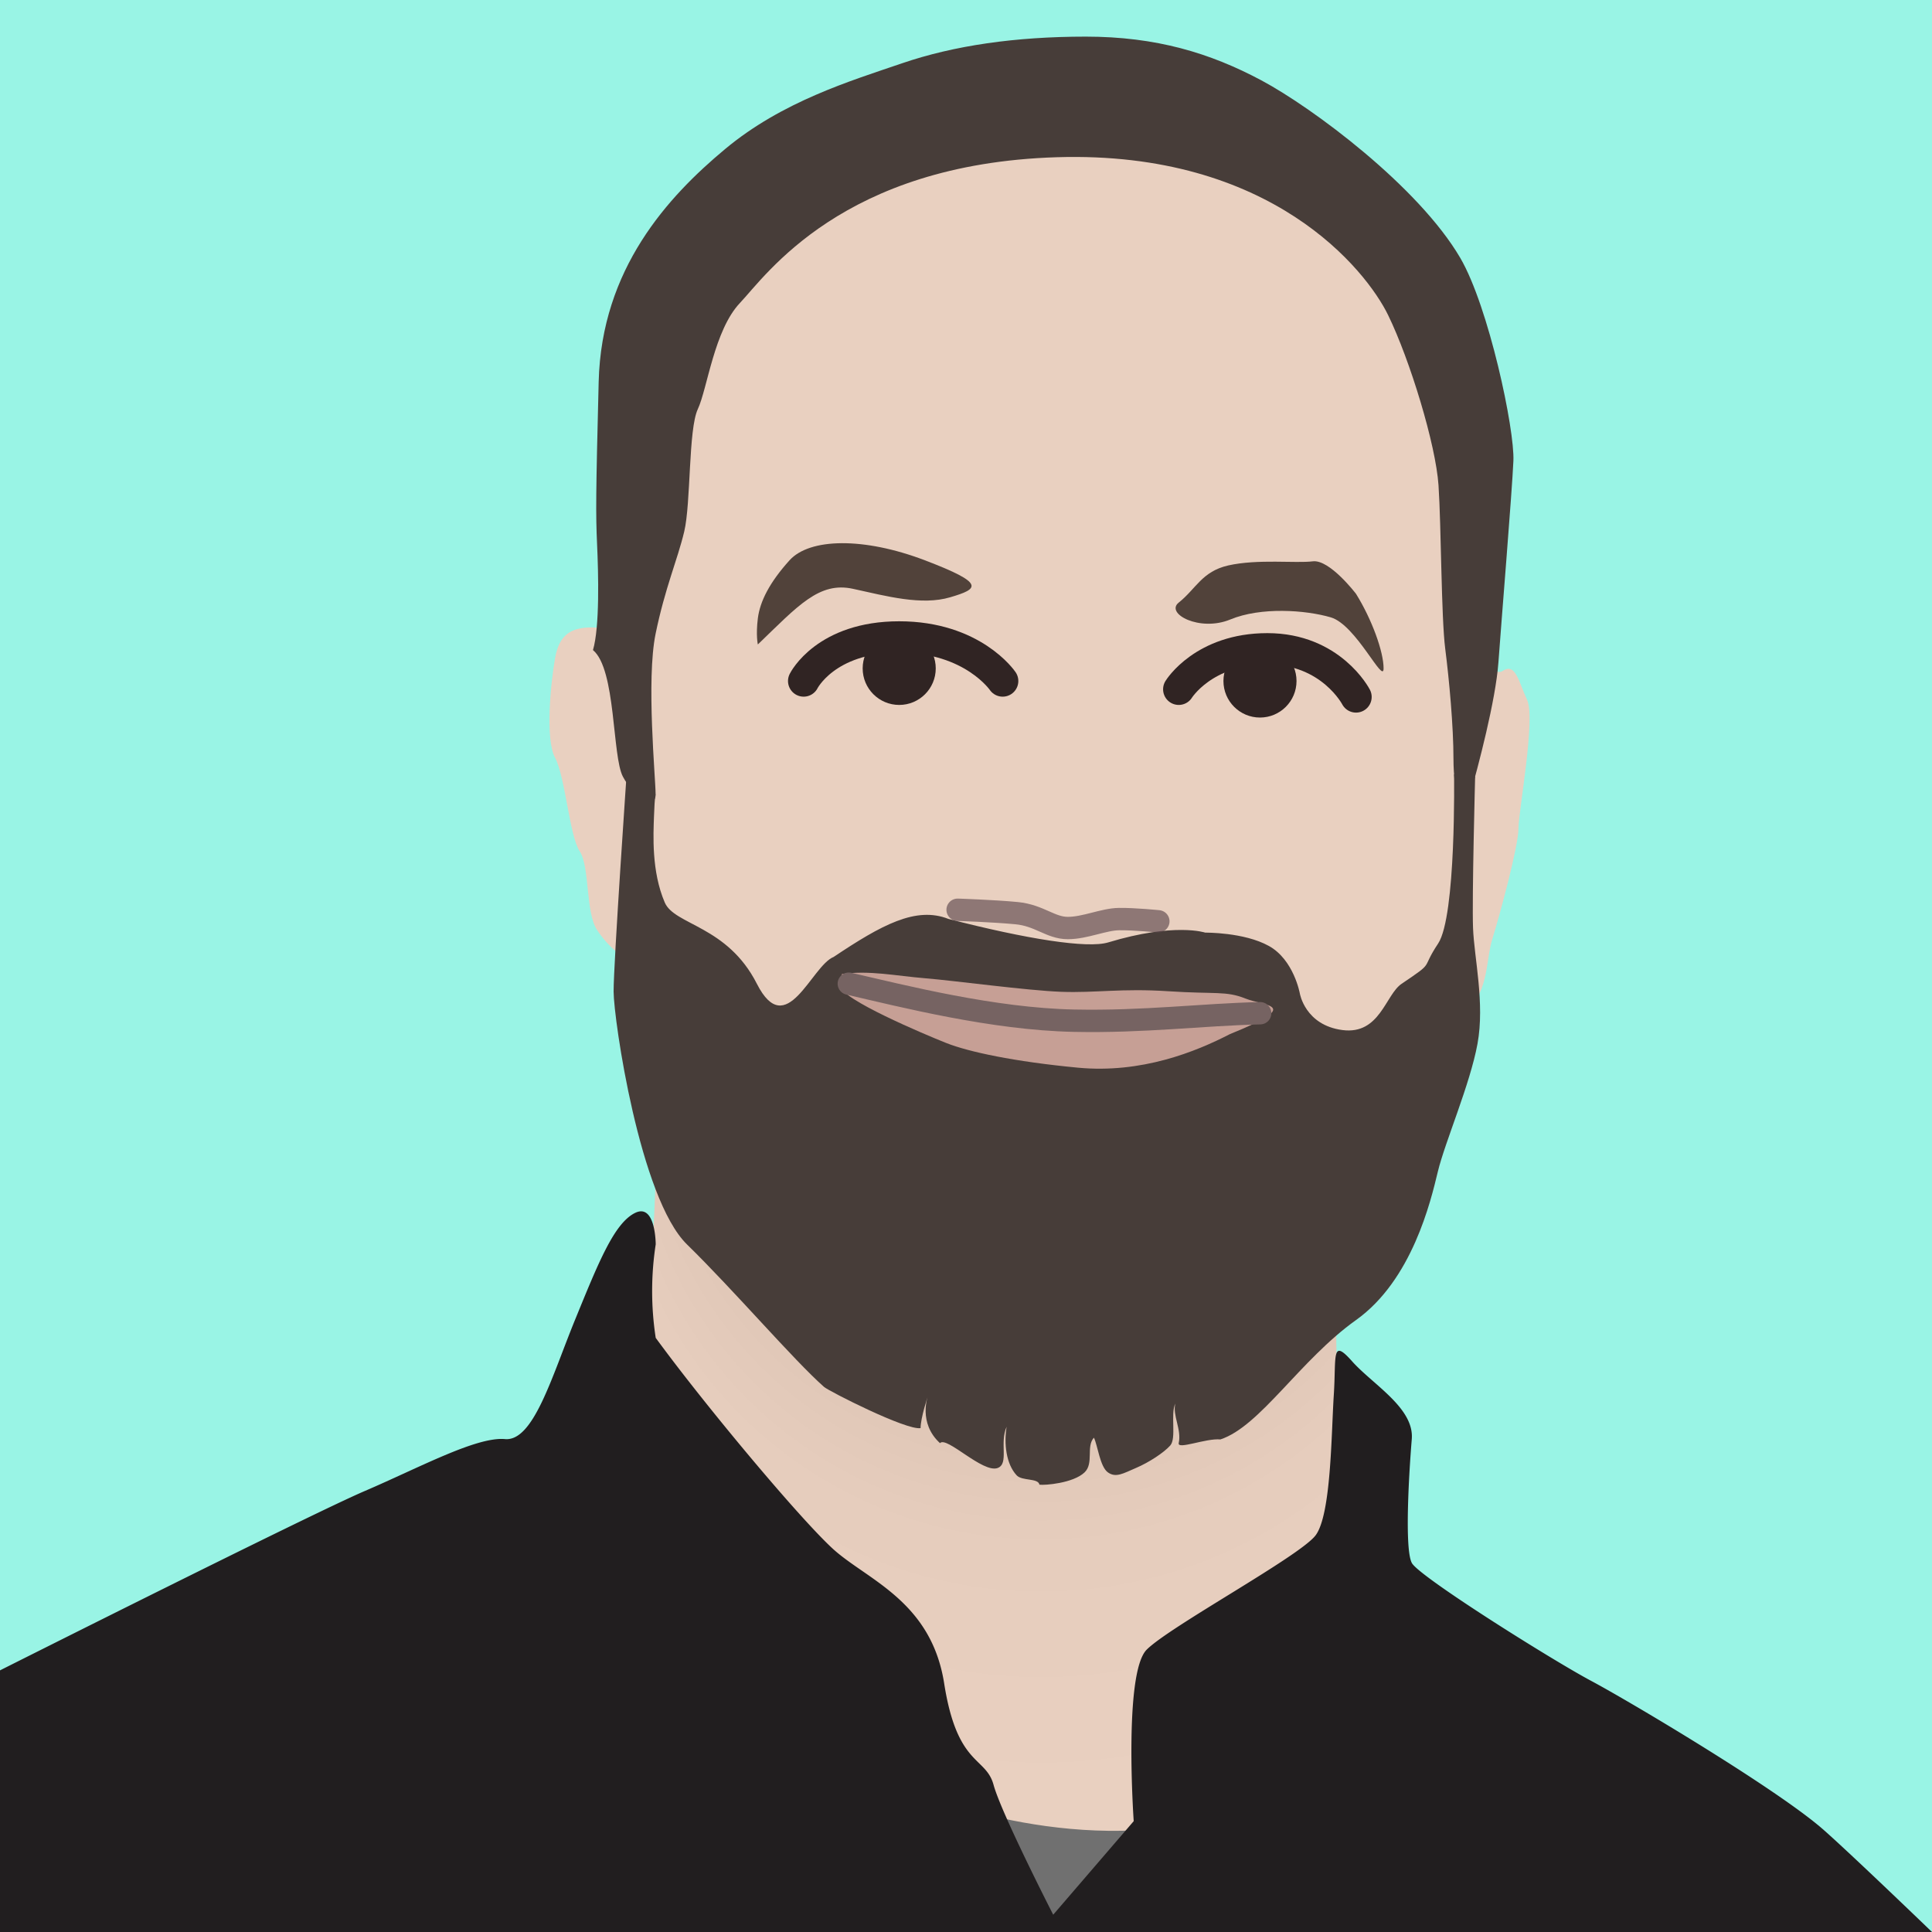 <svg xmlns="http://www.w3.org/2000/svg" xmlns:xlink="http://www.w3.org/1999/xlink" viewBox="0 0 864 864"><defs><style>.cls-1{fill:#99F4E5;}.cls-2{fill:url(#radial-gradient);}.cls-3{fill:#e9d0c0;}.cls-4{fill:#707070;}.cls-5{fill:#211e1f;}.cls-6{fill:#473d39;}.cls-12,.cls-7,.cls-9{fill:none;stroke-linecap:round;stroke-miterlimit:10;}.cls-7{stroke:#302423;stroke-width:14px;}.cls-8{fill:#302423;}.cls-9{stroke:#5f474e;opacity:0.65;}.cls-12,.cls-9{stroke-width:10px;}.cls-10{fill:#51423a;}.cls-11{fill:#c69f95;}.cls-12{stroke:#766362;}</style><radialGradient id="radial-gradient" cx="465.69" cy="645.38" fy="307.964" r="337.43" gradientUnits="userSpaceOnUse"><stop offset="0.12" stop-color="#5f4536"/><stop offset="0.17" stop-color="#806657"/><stop offset="0.24" stop-color="#a08777"/><stop offset="0.31" stop-color="#bba192"/><stop offset="0.39" stop-color="#cfb6a6"/><stop offset="0.47" stop-color="#dec5b5"/><stop offset="0.57" stop-color="#e6cdbd"/><stop offset="0.74" stop-color="#e9d0c0"/></radialGradient></defs><title>nick-truffle-bg</title><g id="Truffle-light"><rect class="cls-1" width="864" height="864.41"/></g><g id="Nick"><path class="cls-2" d="M287.64,604.6s7.74-74,4.87-93.46-7.44-71.4-7.44-79.14,31.24,3.44,31.24,3.44L425,502.53s58.2,32.4,102.64-2,84.58-64.23,84.58-64.23l34.12,11.47s-48.08,113.8-48.74,141.06,4.59,98.34,4.59,98.34l-83.72,154-49.89,20.35L355.59,746Z"/><path class="cls-3" d="M267,280.67c-11-.65-16.82,2.59-18.76,13.59s-4.53,36.23,0,44.64,6.47,35.05,11,41.78,2.59,27.44,7.76,35.2,11,12.18,18.12,16.12,3.23,27.88,23.93,52.46,77,77.64,106.75,85.4S496,584.09,516,575,606,525.87,622.78,510.34s17.46-47.88,30.4-56.29,11-23.93,14.24-34.28,11.64-41.41,11.64-49.17,7.77-49.17,3.88-57.58-5.17-16.82-11-12.94S659,280.59,659,280.59l-19.41-161-66-62.76-97-27.17L390.52,56.82,325.18,97.58,287,154.51l-7.77,119Z"/><path class="cls-4" d="M407.13,800.49s65.08,29,131.32,13.94-45.33,44.16-45.33,44.16l-38.35,5.82Z"/><path class="cls-5" d="M0,747s138.67-69.73,163.08-80.19,50-24.4,62.75-23.24,20.92-27.89,31.38-53.46,17.43-43,26.73-47.65,9.3,14,9.3,14a137.62,137.62,0,0,0,0,41.84c22.08,30.21,63.91,80.18,79,94.13s44.16,23.24,50,60.43,18.6,32.54,22.08,45.32S471,856.27,471,856.27l36-41.84s-4.65-66.24,5.81-76.7,68.57-41.83,75.54-51.13,7-45.33,8.13-62.76-1.16-25.56,8.14-15.1,27.89,20.91,26.73,34.86-3.38,49.23.05,55.41,62.7,43.37,80.14,52.67,83.86,48.81,104.09,66.74C828.15,829.45,864,864,864,864H0Z"/><path class="cls-6" d="M280.51,342.11s-6.15,88.87-6.1,101.35,11.69,92.42,32.83,113.07,47.59,51.62,61.28,63.71c2.15,1.89,36.81,19.51,43.17,18.42,0-4.58,3.27-14.34,3.27-14.34s-4.49,12,5.41,21.06c2.92-3.32,19.15,13.59,25.8,11.11,5.15-1.93.73-11.23,4-18.44-1.24,7.46-.27,16.59,4.48,21.72,2.43,2.62,9.67,1.14,10.19,4.18,2.25.37,15.12-.65,20.18-5.49,4.25-4.06.59-11.59,4.18-15.53,1.67,3.33,2.69,13,6.27,15.53s6.79.48,12.59-2,12.35-6.78,15.26-10,0-14.11,2.29-18.8c-1.32,5.32,2.87,11.63,1.52,17.68-.7,3.13,12.13-2.24,18.64-1.62,17.8-5.84,35.53-35.48,60.64-53.38S639.83,537.2,643,524s14.43-39.05,17.75-57.24-1.49-38.4-2-51.73.94-67.79.94-67.79l-9.43-.93s1,63.42-7.12,75.64-1,7.65-16.32,18c-7.24,4.87-9.69,22.86-26.44,20.7s-19.09-16.38-19.09-16.38-2.69-15.06-13.85-21.24S539,417.08,539,417.08s-13.58-4.65-43.4,4.37c-9.32,2.82-36.34-1.47-71.48-10.51-14.53-5.74-29.94,2.72-51.3,17-10,4-21.11,38.05-34.35,12s-36.83-26.19-41.18-36.33c-6-13.93-5.11-30.38-4.82-38.59.35-9.54.7-9.73.7-9.73Z"/><path class="cls-6" d="M265.18,290.72c10.35,8.53,8.53,47.5,13.4,56.63s14.61,15.22,14.61,7.91-4.26-51.14,0-71.85,9.74-32.88,12.79-45.66,1.82-45.67,6.09-54.8,7.3-35.32,18.87-47.5,45.66-62.17,141.7-65.14S611,120.84,620.78,140.93s21.31,57.85,22.53,76.11,1.21,59.07,3,73.07S650,324.82,650,339.43s3.66,29.23,7.31,16.44,11.57-42.62,12.79-59.67,6.09-76.11,6.7-90.12-11-68.85-23.75-90.72c-18.71-32-66.2-67.29-89-79.45s-46.94-19.53-78.48-19.53-59,4-82.13,11.91-53.58,17.05-79.16,38.36S269,120.19,267.73,170.72s-1.33,59.11-.72,72.51S268.23,280.37,265.18,290.72Z"/><path class="cls-7" d="M359.4,304.55s9.78-19.71,42.73-19.71,46.27,19.71,46.27,19.71"/><path class="cls-7" d="M527.14,308.25s11.12-18.11,39.64-18.11,39.64,21.54,39.64,21.54"/><circle class="cls-8" cx="402.13" cy="298.91" r="16.34"/><circle class="cls-8" cx="563.47" cy="304.55" r="16.34"/><path class="cls-9" d="M428.25,406.85s16.17.53,26.39,1.52,15.17,6.65,22.9,6.65,16-3.91,22.88-4,17.6,1,17.6,1"/><path class="cls-10" d="M338.91,288.21c18-17.33,27.41-28.2,42.54-24.89s30.73,7.56,43.49,3.78S441,261,413.59,250.56s-51.52-9.93-60.5,0-13.24,18.43-14.18,26S338.91,288.21,338.91,288.21Z"/><path class="cls-10" d="M606.42,265.57c7.13,11.46,12.33,25.91,12.33,33.34s-12.29-19.52-23.63-22.83-31.2-4.72-44.91.95-29.26-2.66-23.07-7.56c7.74-6.15,10.36-13.89,22.08-16.59,13.25-3,30.3-.9,37.86-1.85S606.42,265.57,606.42,265.57Z"/><path class="cls-11" d="M376.5,435.59c12.33-1.75,23.9.8,37.28,1.9s45.45,5.48,60.8,6.05,26.88-1.63,47.93-.25,25.73-.23,34.43,3.25,26.12,2.55-6.93,15.93c-15.19,7.84-39.46,17.71-68,15s-48.83-7.07-58.76-11-47.64-19.89-47.19-25.39Z"/><path class="cls-12" d="M379.59,439.91c24.26,5.59,64.43,15.81,100.65,16.55,31.46.65,57.25-2.74,83.31-3.34"/></g></svg>